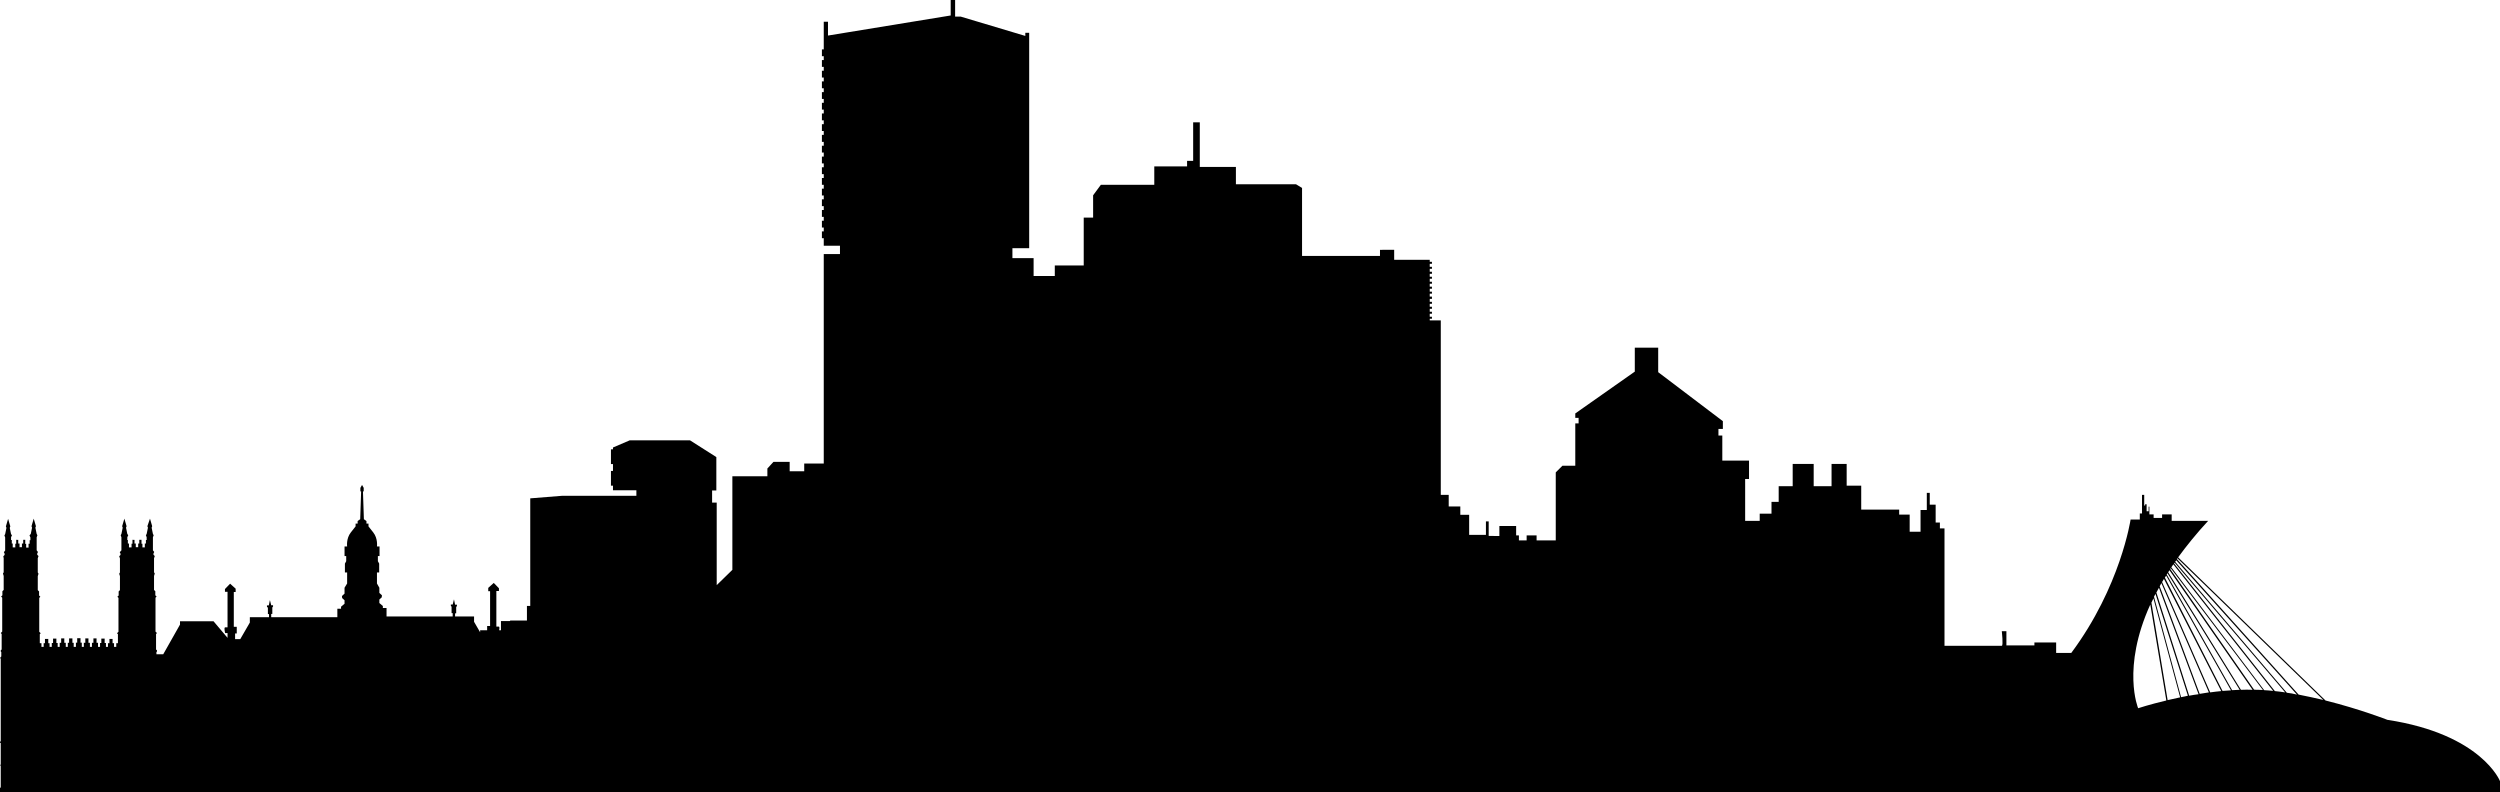 <?xml version="1.0" encoding="utf-8"?>
<!-- Generator: Adobe Illustrator 24.0.2, SVG Export Plug-In . SVG Version: 6.00 Build 0)  -->
<svg version="1.1" id="Ñëîé_1" xmlns="http://www.w3.org/2000/svg" xmlns:xlink="http://www.w3.org/1999/xlink" x="0px" y="0px"
	 width="135.69" height="42.99" viewBox="0 0 135.69 42.99" style="enable-background:new 0 0 135.69 42.99;" xml:space="preserve">
<style type="text/css">
	.st0{fill:#FFFFFF;}
	.st1{fill:#ED1C24;}
	.st2{fill:#009444;}
	.st3{fill:#9A6B37;stroke:#000000;stroke-width:0.13;}
	.st4{fill:#C88912;stroke:#000000;stroke-width:0.13;}
	.st5{fill:#CF7418;stroke:#000000;stroke-width:0.13;}
	.st6{fill:#FFFFFF;stroke:#000000;stroke-width:0.13;}
	.st7{fill:#00A886;stroke:#000000;stroke-width:0.13;}
	.st8{fill:#004FA3;stroke:#000000;stroke-width:0.13;}
	.st9{fill:none;stroke:#000000;stroke-width:0.13;}
	.st10{fill:#BC9408;stroke:#000000;stroke-width:0.13;}
	.st11{fill:#009D57;stroke:#000000;stroke-width:0.13;}
	.st12{fill:#CE6E19;stroke:#000000;stroke-width:0.13;}
	.st13{fill:#009A66;stroke:#000000;stroke-width:0.13;}
	.st14{fill:#00AB67;stroke:#000000;stroke-width:0.13;}
	.st15{fill:#EF3E33;stroke:#000000;stroke-width:0.13;}
	.st16{fill:#559534;stroke:#000000;stroke-width:0.13;}
	.st17{stroke:#000000;stroke-width:0.13;}
	.st18{fill:none;stroke:#E4E5E6;stroke-width:0.13;}
</style>
<g>
	<path d="M129.58,39.07c0,0-1.48-0.58-3.36-1.05l-8-7.77c0.46-0.63,1-1.3,1.63-1.98h-1.98v-0.35h-0.52v0.19h-0.46v-0.19h-0.23v-0.42
		h-0.04v0.25h-0.11v-0.38h-0.08v0.07h-0.05v-0.58h-0.12v1.01h-0.12v0.33h-0.5c0,0-0.54,3.64-3.22,7.24h-0.82v-0.57h-1.18v0.16h-1.52
		v-0.77h-0.25c0,0,0.09,0.79,0,0.79c-0.09,0-3.11,0-3.11,0v-6.37h-0.25v-0.32h-0.23v-0.97h-0.32v-0.64h-0.16v0.93h-0.34v1.18h-0.59
		v-0.93h-0.57v-0.27h-2.06v-1.3h-0.79v-1.18h-0.82v1.21h-0.97v-1.21H97.3v1.21h-0.76v0.85h-0.39v0.64h-0.64v0.39h-0.79V26h0.21v-1
		h-1.45v-1.36h-0.21v-0.36h0.24v-0.42l-3.51-2.66v-1.33h-1.27v1.3l-3.23,2.27v0.24h0.18v0.3h-0.18v2.3h-0.7l-0.36,0.36v3.69H83.4
		v-0.27h-0.54v0.27h-0.42v-0.27h-0.15v-0.51h-0.91v0.54H80.8V28.3h-0.15v0.73h-0.91v-1.09h-0.48v-0.45h-0.63v-0.63H78.2v-9.47h-0.6
		V17.3h0.12v-0.11h-0.12v-0.16h0.12v-0.11h-0.12v-0.16h0.12v-0.11h-0.12v-0.16h0.12v-0.11h-0.12v-0.16h0.12V16.1h-0.12v-0.16h0.12
		v-0.11h-0.12v-0.16h0.12v-0.11h-0.12v-0.16h0.12v-0.11h-0.12v-0.16h0.12v-0.11h-0.12v-0.16h0.12v-0.11h-0.12v-0.16h0.12v-0.11
		h-0.12v-0.16h0.12v-0.11h-0.12v-0.11h-1.93v-0.54H74.9v0.33h-4.23v-3.69L70.34,10h-3.26V9.06h-1.96V6.64h-0.36v2.09h-0.33v0.3
		h-1.78v1h-2.9l-0.42,0.57v1.21h-0.51v2.6h-1.57v0.57H56.1v-0.97h-1.15v-0.54h0.91V1.78h-0.21v0.17L52.14,0.9h-0.3V0H51.6v0.84
		l-6.66,1.09V1.18h-0.23v1.5h-0.1v0.37h0.1v0.21h-0.1v0.37h0.1v0.21h-0.1v0.37h0.1v0.21h-0.1v0.37h0.1V5h-0.1v0.37h0.1v0.21h-0.1
		v0.37h0.1v0.21h-0.1v0.37h0.1v0.21h-0.1v0.37h0.1v0.21h-0.1V7.7h0.1v0.21h-0.1v0.37h0.1V8.5h-0.1v0.37h0.1v0.21h-0.1v0.37h0.1v0.21
		h-0.1v0.37h0.1v0.21h-0.1v0.37h0.1v0.21h-0.1v0.37h0.1v0.21h-0.1v0.37h0.1v0.21h-0.1v0.37h0.1v0.21h-0.1v0.37h0.1v0.41h0.88v0.45
		h-0.88v11.37h-1.06v0.42h-0.79v-0.51h-0.88l-0.33,0.36v0.42h-1.9v5.08l-0.85,0.83v-4.48h-0.25v-0.66h0.23v-1.81l-1.43-0.91h-3.27
		l-0.91,0.39v0.1h-0.11v0.8h0.11v0.37h-0.11v0.8h0.11v0.25h1.27v0.3h-4.01l-1.75,0.14v5.84h-0.18v0.79h-0.9l-0.03,0.03h-0.48v0.5
		h-0.1c0.02-0.09,0.03-0.2-0.02-0.2c-0.08,0-0.13,0-0.13,0v-1.93h0.14v-0.15l-0.28-0.29l-0.3,0.27v0.18h0.1v1.89h-0.16v0.23h-0.38
		v0.11l-0.33-0.57v-0.29H24.7v-0.17h0.06v-0.35l0.04-0.04v-0.08h-0.1l-0.06-0.29l-0.07,0.28h-0.1v0.07l0.04,0.05v0.35h0.06v0.18
		h-3.59v-0.46h-0.2v-0.11l-0.19-0.16v-0.19l0.13-0.12l0.01-0.11l-0.14-0.13V31.9l-0.13-0.23v-0.6h0.12v-0.48l-0.07-0.13v-0.28h0.09
		v-0.52h-0.14c0,0,0.06-0.43-0.2-0.76c-0.26-0.33-0.26-0.33-0.26-0.33v-0.15h-0.11v-0.14l-0.14-0.1l-0.05-1.51h0.04v-0.19
		l-0.09-0.16l-0.09,0.16v0.19h0.04l-0.05,1.51l-0.14,0.1v0.14h-0.11v0.15c0,0,0,0-0.26,0.33c-0.26,0.33-0.2,0.76-0.2,0.76h-0.14
		v0.52h0.09v0.28l-0.07,0.13v0.48h0.12v0.6L18.7,31.9v0.32l-0.14,0.13l0.01,0.11l0.13,0.12v0.19l-0.19,0.16v0.11h-0.2v0.46h-3.59
		v-0.18h0.06v-0.35l0.04-0.05v-0.07h-0.1l-0.07-0.28l-0.06,0.29h-0.1v0.08l0.05,0.04v0.35h0.06v0.17h-1.04v0.29l-0.52,0.9h-0.28
		v-0.31h0.09v-0.36h-0.16v-1.89h0.1v-0.18l-0.3-0.27l-0.28,0.29v0.15h0.14v1.93c0,0-0.05,0-0.13,0c-0.08,0,0,0.31,0,0.31h0.13v0.26
		l-0.76-0.9H9.77v0.18l-0.91,1.61H8.49v-0.12l0.03-0.03v-0.06l-0.05-0.05v-0.84l0.05-0.05l-0.08-0.08v-1.84l0.06-0.06l-0.07-0.07
		v-0.22l-0.07-0.07v-0.76l0.04-0.13l-0.04-0.07V30.3l0.04-0.12l-0.07-0.07v-0.07l0.04-0.08l-0.07-0.09v-0.71l0.04-0.11l-0.04-0.07
		l-0.07-0.34l0.03-0.08l-0.12-0.41L8,28.56l0.03,0.08l-0.07,0.34l-0.04,0.07l0.04,0.11v0.15H7.92v0.19H7.86v0.21H7.73v-0.2H7.68
		V29.3H7.56v0.2H7.5v0.2H7.43H7.37v-0.2H7.3v-0.2H7.19v0.21H7.14v0.2H7v-0.21H6.94v-0.19H6.91v-0.15l0.05-0.11l-0.05-0.07
		l-0.07-0.34l0.03-0.08l-0.12-0.41l-0.12,0.41l0.03,0.08l-0.07,0.34l-0.04,0.07l0.04,0.11v0.71L6.5,29.97l0.04,0.08v0.07l-0.07,0.07
		l0.04,0.12v0.76l-0.04,0.07l0.04,0.13v0.76l-0.07,0.07v0.22l-0.07,0.07l0.06,0.06v1.84l-0.08,0.08l0.05,0.05v0.49H6.31v0.2H6.19
		v-0.2H6.11v-0.23H5.94v0.23H5.86v0.2H5.75v-0.21H5.68v-0.24H5.5v0.24H5.43v0.21H5.32v-0.22H5.24v-0.24H5.07v0.24H4.99v0.22H4.88
		v-0.22H4.8v-0.24H4.63v0.24H4.55v0.22H4.44v-0.23H4.37v-0.24H4.19v0.24H4.12v0.23H4v-0.22H3.93v-0.24H3.75v0.24H3.68v0.22H3.57
		v-0.22H3.49v-0.24H3.32v0.24H3.24v0.22H3.13v-0.21H3.06v-0.24H2.88v0.24H2.81v0.21H2.69v-0.2H2.62v-0.23H2.44v0.23H2.37v0.2H2.25
		v-0.2H2.16v-0.49l0.05-0.05l-0.08-0.08v-1.84l0.06-0.06l-0.07-0.07v-0.22l-0.07-0.07v-0.76l0.04-0.13l-0.04-0.07V30.3l0.04-0.12
		l-0.07-0.07v-0.07l0.04-0.08l-0.07-0.09v-0.71l0.04-0.11l-0.04-0.07l-0.07-0.34l0.03-0.08l-0.12-0.41l-0.12,0.41l0.03,0.08
		l-0.07,0.34L1.6,29.06l0.05,0.11v0.15H1.61v0.19H1.55v0.21H1.42v-0.2H1.37V29.3H1.26v0.2H1.19v0.2H1.12H1.06v-0.2H0.99v-0.2H0.88
		v0.21H0.83v0.2H0.69v-0.21H0.64v-0.19H0.6v-0.15l0.05-0.11L0.6,28.99l-0.07-0.34l0.03-0.08l-0.12-0.41l-0.12,0.41l0.03,0.08
		l-0.07,0.34l-0.04,0.07l0.04,0.11v0.71l-0.07,0.09l0.04,0.08v0.07l-0.07,0.07L0.2,30.3v0.76l-0.04,0.07l0.04,0.13v0.76l-0.07,0.07
		v0.22l-0.07,0.07l0.06,0.06v1.84l-0.08,0.08l0.05,0.05v0.84l-0.05,0.05v0.06l0.03,0.03v0.24l-0.05,0.05v0.07h0.02v4.47L0,40.27
		v0.05h0.04v1.18H0.02v0.07h0.02v1.16L0,42.77v0.22h135.69v-0.59C135.69,42.39,134.68,39.85,129.58,39.07z M116.05,38.44
		c0,0-0.91-2.17,0.66-5.63l0.87,5.21C116.65,38.24,116.05,38.44,116.05,38.44z M117.65,38l-0.88-5.29c0.04-0.08,0.07-0.15,0.11-0.23
		l1.45,5.37C118.08,37.9,117.86,37.95,117.65,38z M118.38,37.84l-1.47-5.45c0.03-0.05,0.05-0.11,0.08-0.16l1.76,5.53
		C118.63,37.79,118.5,37.82,118.38,37.84z M118.82,37.76l-1.78-5.6c0.05-0.09,0.09-0.17,0.14-0.26l2.15,5.78
		C119.15,37.7,118.98,37.73,118.82,37.76z M119.39,37.66l-2.17-5.84c0.03-0.06,0.06-0.11,0.09-0.17l2.58,5.93
		C119.72,37.61,119.56,37.63,119.39,37.66z M119.96,37.58l-2.61-5.99c0.03-0.06,0.07-0.11,0.1-0.17l3.11,6.09
		C120.36,37.53,120.16,37.55,119.96,37.58z M120.63,37.5l-3.13-6.15c0.02-0.04,0.04-0.07,0.07-0.11l3.52,6.23
		C120.93,37.48,120.77,37.49,120.63,37.5z M121.15,37.46l-3.55-6.28c0.01-0.02,0.03-0.04,0.04-0.07l3.92,6.33
		C121.42,37.45,121.28,37.45,121.15,37.46z M121.63,37.44l-3.95-6.38c0.02-0.04,0.05-0.07,0.07-0.11l4.51,6.49
		C122.05,37.43,121.84,37.43,121.63,37.44z M122.57,37.44c-0.08,0-0.15,0-0.23-0.01l-4.55-6.55c0.01-0.01,0.02-0.03,0.03-0.04
		l5,6.61C122.73,37.45,122.65,37.44,122.57,37.44z M122.89,37.46l-5.04-6.67c0.04-0.05,0.07-0.11,0.11-0.16l5.42,6.87
		C123.22,37.48,123.05,37.47,122.89,37.46z M123.47,37.51l-5.47-6.93c0.01-0.01,0.02-0.03,0.03-0.04l6,7.04
		C123.84,37.55,123.65,37.53,123.47,37.51z M124.12,37.6l-6.06-7.11c0.02-0.03,0.04-0.06,0.06-0.08l6.55,7.29
		C124.48,37.65,124.3,37.62,124.12,37.6z M124.76,37.7l-6.61-7.36c0.01-0.01,0.02-0.03,0.03-0.04l7.92,7.69
		C125.67,37.89,125.22,37.79,124.76,37.7z"/>
</g>
</svg>
